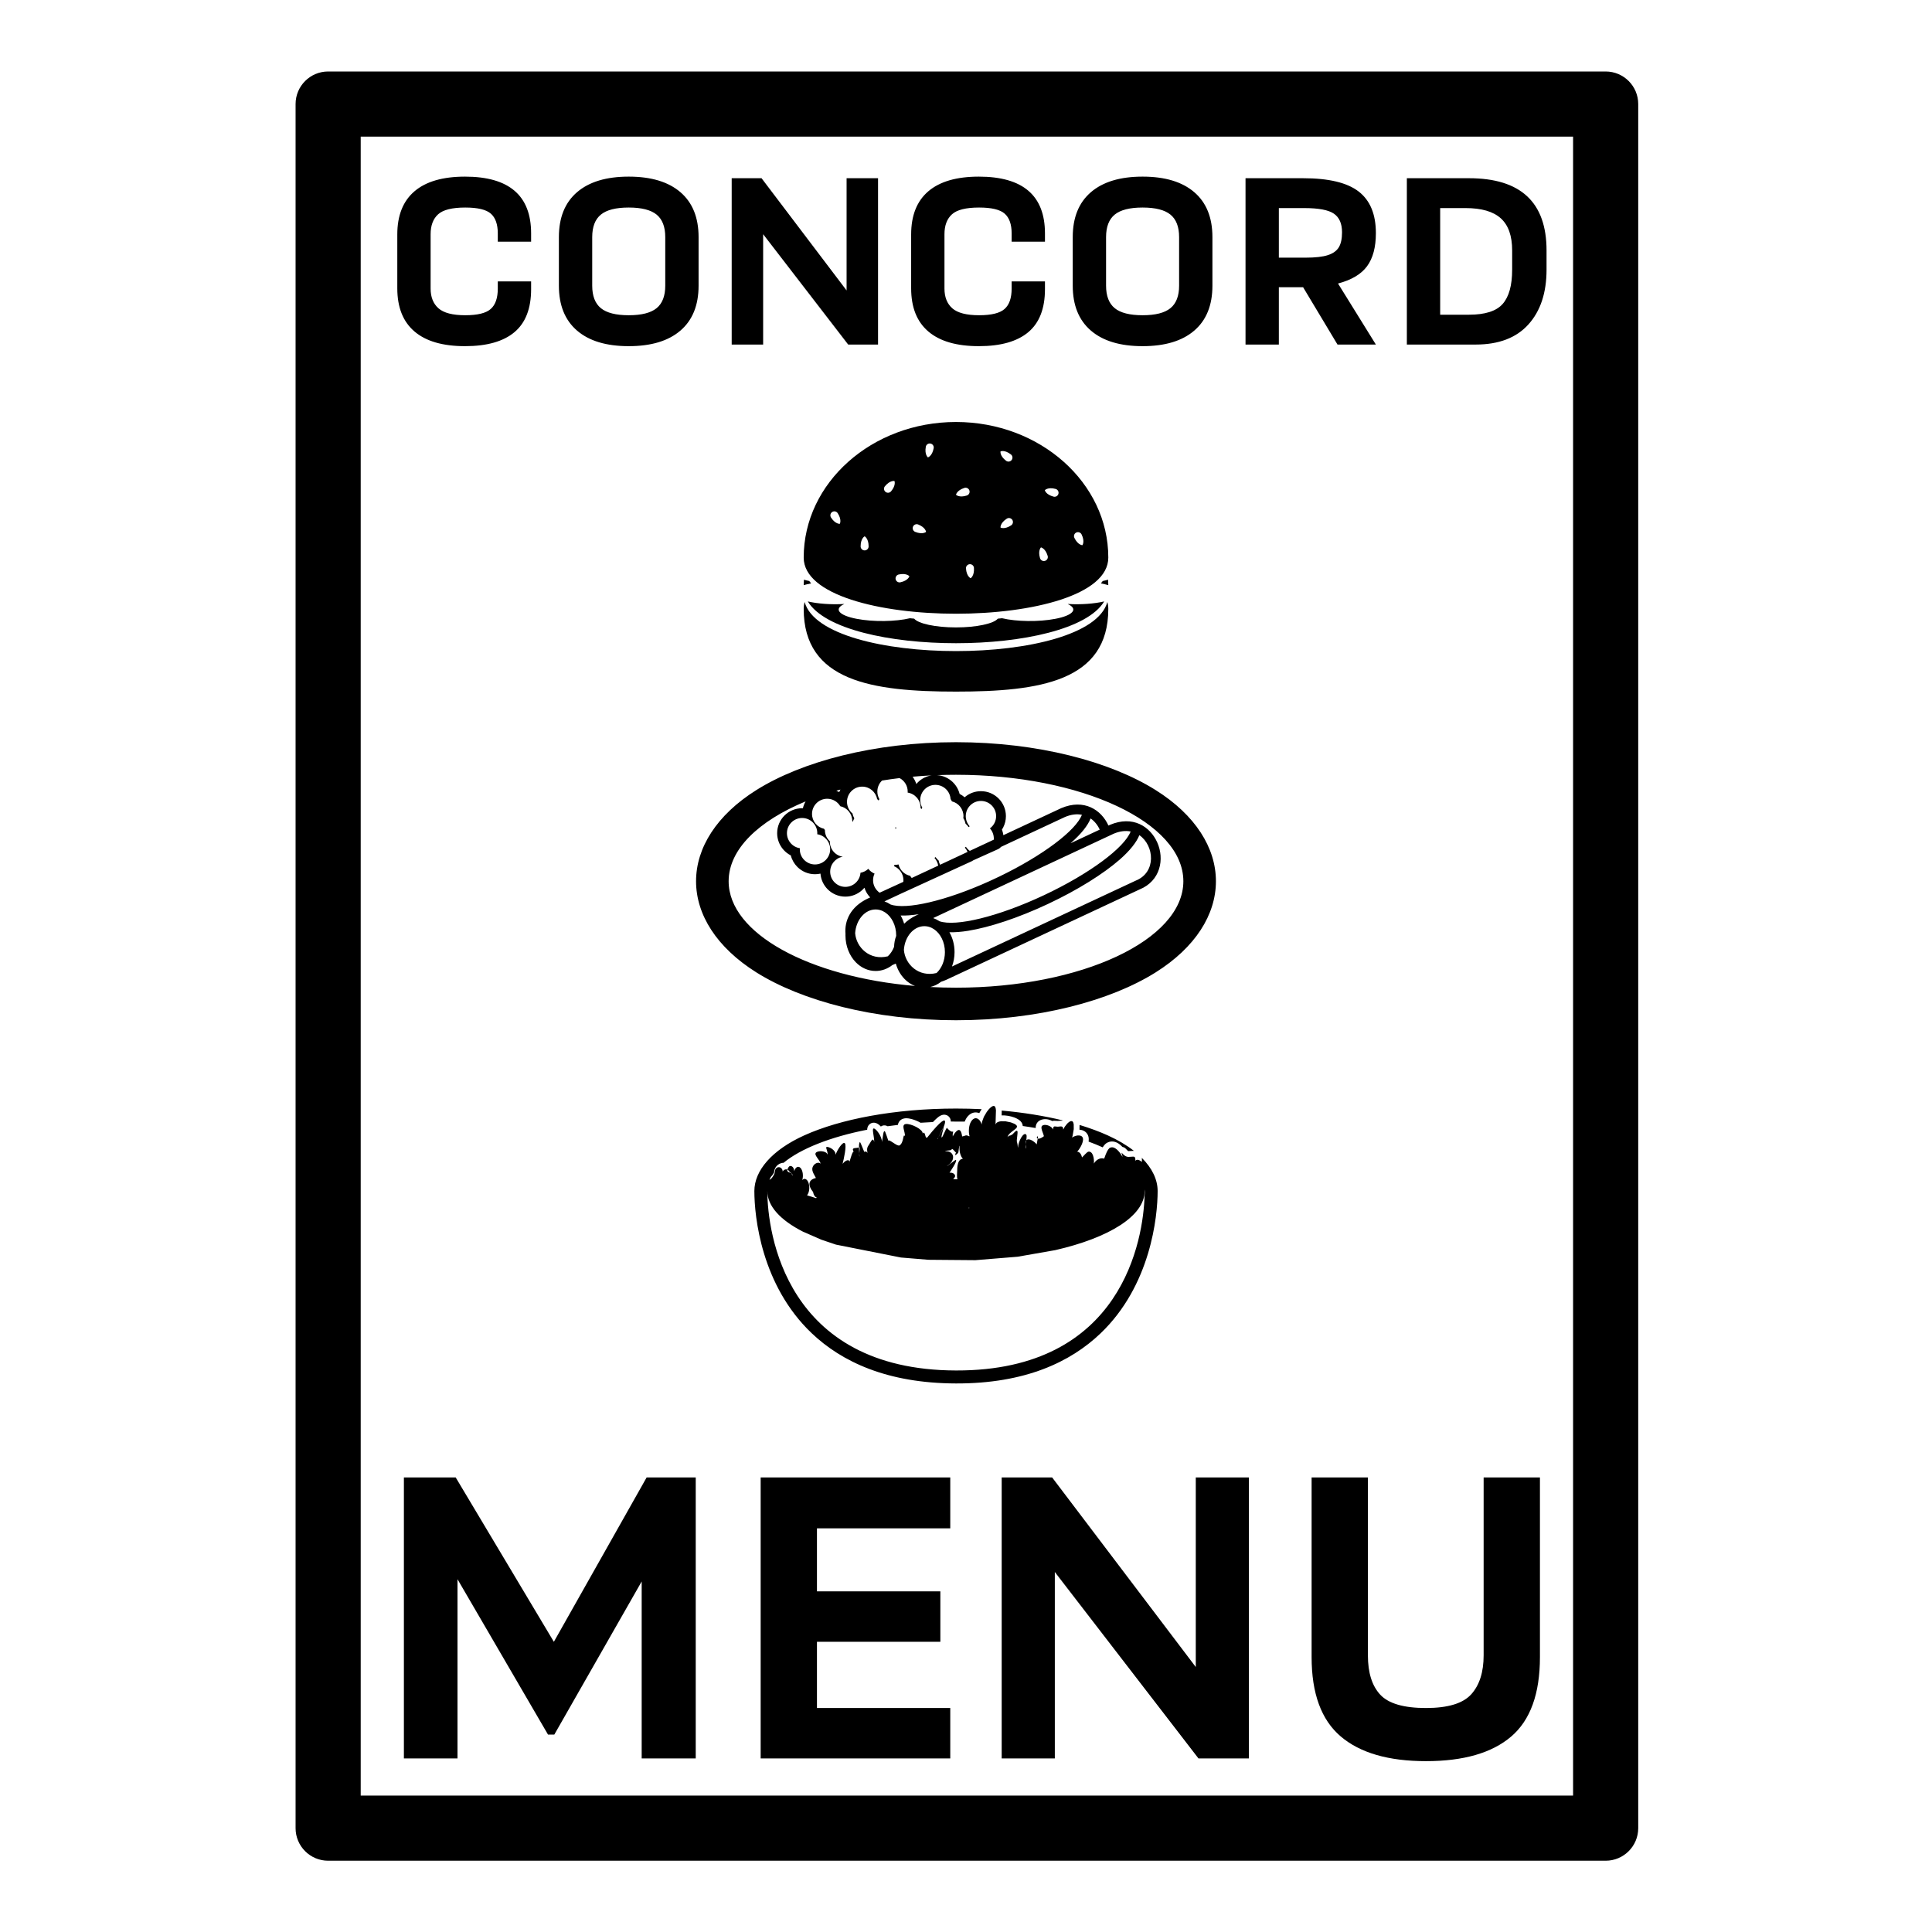<?xml version="1.0" encoding="UTF-8" standalone="no"?><!DOCTYPE svg PUBLIC "-//W3C//DTD SVG 1.1//EN" "http://www.w3.org/Graphics/SVG/1.1/DTD/svg11.dtd"><svg width="100%" height="100%" viewBox="0 0 125 125" version="1.1" xmlns="http://www.w3.org/2000/svg" xmlns:xlink="http://www.w3.org/1999/xlink" xml:space="preserve" xmlns:serif="http://www.serif.com/" style="fill-rule:evenodd;clip-rule:evenodd;stroke-linejoin:round;stroke-miterlimit:2;"><rect id="hot" x="0.058" y="0.007" width="125" height="125" style="fill:none;"/><path d="M105.993,6.732c-0,-1.163 -0.944,-2.107 -2.108,-2.107l-82.654,0c-1.164,0 -2.107,0.944 -2.107,2.107l-0,111.549c-0,1.164 0.943,2.107 2.107,2.107l82.654,0c1.164,0 2.108,-0.943 2.108,-2.107l-0,-111.549Zm-4.215,2.108l0,107.334c0,-0 -78.44,-0 -78.44,-0c0,-0 0,-107.334 0,-107.334l78.44,-0Zm-9.516,105.106c-2.428,-0 -4.269,-0.534 -5.522,-1.603c-1.253,-1.068 -1.879,-2.778 -1.879,-5.128l-0,-11.626l3.642,0l0,11.509c0,1.127 0.267,1.977 0.801,2.55c0.535,0.573 1.52,0.86 2.958,0.86c1.418,-0 2.394,-0.297 2.928,-0.889c0.534,-0.593 0.801,-1.433 0.801,-2.521l0,-11.509l3.643,0l-0,11.626c-0,2.37 -0.622,4.084 -1.865,5.143c-1.243,1.058 -3.079,1.588 -5.507,1.588Zm-11.457,-18.357l0,18.182l-3.263,-0l-9.295,-12.063l0,12.063l-3.438,-0l-0,-18.182l3.263,0l9.295,12.267l0,-12.267l3.438,0Zm-27.948,3.293l0,4.079l7.984,-0l-0,3.263l-7.984,0l0,4.284l8.625,-0l-0,3.263l-12.267,-0l-0,-18.182l12.267,0l-0,3.293l-8.625,-0Zm-7.843,-3.293l-0,18.182l-3.497,-0l0,-11.451l-5.653,9.907l-0.408,-0l-5.856,-10.053l-0,11.597l-3.468,-0l0,-18.182l3.351,0l6.352,10.635l6.003,-10.635l3.176,0Zm22.408,-22.746c0.002,-0.002 0.004,-0.003 0.006,-0.005c0.157,-0.144 0.617,-0.002 0.708,0.247l-0,-0.013c0.003,-0.272 0.114,-0.175 0.292,-0.175l0.017,-0c0.176,-0.006 0.347,-0.091 0.347,0.188l0.094,-0.181l0.161,-0.205l0.109,-0.097c0.092,-0.068 0.181,-0.094 0.241,-0.039c0.038,0.035 0.061,0.1 0.072,0.182l0.002,0.313l-0.073,0.426c-0.012,0.047 -0.025,0.089 -0.037,0.124c0.025,-0.024 0.058,-0.046 0.096,-0.065l0.142,-0.055l0.136,-0.024l0.12,0.004l0.068,0.018l0.051,0.026l0.036,0.03l0.024,0.03l0.019,0.035l0.013,0.047l0.007,0.078c-0.006,0.265 -0.249,0.656 -0.384,0.781c0.149,-0 0.275,0.158 0.315,0.374c0.089,-0.073 0.316,-0.364 0.425,-0.376c0.287,-0.03 0.374,0.45 0.345,0.771c0.154,-0.267 0.438,-0.398 0.665,-0.318c0.039,-0.111 0.142,-0.409 0.252,-0.579l0.086,-0.102l0.013,-0.009c0.052,-0.031 0.105,-0.045 0.158,-0.045l0.007,0c0.266,0.007 0.528,0.358 0.679,0.627l-0.075,-0.281c0.032,0.006 0.205,0.275 0.445,0.275l0.017,-0c0.134,-0.001 0.23,-0.018 0.297,-0.018l0.008,0c0.103,0.003 0.135,0.052 0.135,0.275l0.003,-0.005c0.074,-0.12 0.264,-0.058 0.415,0.074c0.004,-0.098 0.004,-0.188 -0.003,-0.263c0.673,0.674 1.023,1.412 1.023,2.146c-0,1.662 -0.449,6.112 -3.696,9.212c-1.941,1.854 -4.881,3.251 -9.352,3.238c-4.46,-0.012 -7.396,-1.408 -9.337,-3.253c-3.257,-3.099 -3.707,-7.533 -3.707,-9.197c-0,-1.319 1.13,-2.651 3.23,-3.601c2.321,-1.05 5.856,-1.735 9.816,-1.735c0.562,-0 1.116,0.014 1.659,0.04c-0.055,0.081 -0.106,0.167 -0.151,0.256c-0.007,-0.003 -0.015,-0.006 -0.022,-0.008c-0.23,-0.081 -0.483,-0.041 -0.701,0.189c-0.09,0.095 -0.166,0.221 -0.222,0.367l-0.898,-0.003c-0.004,-0.104 -0.032,-0.185 -0.065,-0.239c-0.067,-0.11 -0.163,-0.177 -0.293,-0.199c-0.079,-0.013 -0.195,-0.01 -0.338,0.069c-0.098,0.054 -0.249,0.179 -0.462,0.401c-0.269,0.012 -0.536,0.028 -0.8,0.046c-0.331,-0.194 -0.778,-0.321 -1.012,-0.287c-0.248,0.036 -0.369,0.168 -0.431,0.332c-0.011,0.029 -0.019,0.06 -0.025,0.094c-0.225,0.026 -0.446,0.056 -0.664,0.087c-0.024,-0.014 -0.046,-0.024 -0.066,-0.031c-0.13,-0.049 -0.252,-0.033 -0.366,0.045l-0.005,0.004c-0.06,-0.065 -0.119,-0.116 -0.169,-0.15c-0.11,-0.075 -0.213,-0.098 -0.289,-0.098c-0.097,0 -0.177,0.031 -0.245,0.08c-0.078,0.056 -0.154,0.151 -0.176,0.304c-0.003,0.02 -0.005,0.044 -0.005,0.07c-2.388,0.471 -4.303,1.226 -5.411,2.142c-0.181,0.002 -0.346,0.085 -0.462,0.224c-0.09,0.109 -0.149,0.252 -0.154,0.411l-0.13,0.191c-0.076,0.062 -0.131,0.18 -0.169,0.296c0.011,-0.015 0.022,-0.03 0.034,-0.045c0.078,0.009 0.32,-0.345 0.32,-0.51c-0,-0.158 0.113,-0.286 0.252,-0.286c0.139,-0 0.253,0.128 0.253,0.286c0.062,-0.122 0.191,-0.172 0.303,-0.127c-0.042,0.168 0.137,0.166 0.25,0.234c0.03,0.04 0.056,0.09 0.077,0.15c0.003,0.001 0.006,0.002 0.009,0.003c0.002,-0.079 -0.035,-0.123 -0.086,-0.153c-0.033,-0.045 -0.07,-0.076 -0.109,-0.093c-0.022,-0.048 -0.055,-0.09 -0.1,-0.119c-0.013,-0.009 -0.027,-0.016 -0.041,-0.022c0.012,-0.044 0.039,-0.101 0.088,-0.175c0.093,-0.139 0.352,-0.037 0.352,0.279c0.083,-0.273 0.269,-0.367 0.413,-0.209c0.145,0.157 0.195,0.507 0.111,0.781c0.145,-0.158 0.33,-0.064 0.414,0.209c0.084,0.273 0.034,0.623 -0.111,0.781c0.032,-0 0.064,0.009 0.093,0.027c0.162,0.043 0.33,0.095 0.502,0.156c0.011,-0.021 0.023,-0.04 0.036,-0.057c-0.106,0 -0.197,-0.143 -0.237,-0.347c-0.358,-0.439 -0.309,-0.793 0.186,-0.903c-0.083,-0.181 -0.285,-0.431 -0.225,-0.666c0.072,-0.277 0.412,-0.413 0.535,-0.252c-0.071,-0.278 -0.44,-0.552 -0.316,-0.713c0.124,-0.16 0.694,-0.146 0.765,0.132c0,-0.321 -0.182,-0.512 -0.039,-0.512c0.144,0 0.558,0.191 0.558,0.512c0.071,-0.278 0.473,-0.905 0.597,-0.744c0.124,0.16 -0.077,1.047 -0.149,1.325c0.109,-0.141 0.374,-0.352 0.454,-0.149l-0.074,0.215c0.004,-0.012 0.009,-0.025 0.015,-0.037c0.012,-0.026 0.028,-0.073 0.046,-0.132c0.011,-0.031 0.019,-0.052 0.013,-0.046l0,0c0.077,-0.259 0.188,-0.673 0.268,-0.635c-0.213,-0.326 0.232,-0.194 0.34,-0.287l-0,-0c-0.002,-0.174 0.011,-0.318 0.064,-0.329c0.033,-0.007 0.259,0.624 0.287,0.633c0.064,-0.056 0.137,-0.039 0.199,0.062c-0.069,-0.335 0.009,-0.391 0.128,-0.585c0.12,-0.193 0.237,-0.451 0.306,-0.116c-0,-0.369 -0.152,-0.835 -0.046,-0.877l0.017,-0.003c0.139,0 0.529,0.494 0.529,0.88c0.069,-0.335 0.088,-0.859 0.208,-0.666c0.028,0.046 0.186,0.515 0.206,0.582c0.045,-0.139 0.575,0.392 0.728,0.297c0.288,-0.179 0.21,-0.814 0.345,-0.596c0.027,-0.279 -0.265,-0.739 0.053,-0.785c0.317,-0.046 1.124,0.339 1.097,0.618c0.182,-0.265 0.139,0.446 0.314,0.228c0.445,-0.557 0.734,-0.861 0.909,-0.994l0.089,-0.059l0.04,-0.017l0.025,-0.006l0.027,0.001c0.005,0.001 0.009,0.003 0.013,0.005l0.018,0.02l0.008,0.02l0.004,0.022l0,0.008c0.004,0.08 -0.034,0.215 -0.098,0.374c-0.032,0.014 -0.263,0.477 -0.34,0.661c-0.02,0.033 -0.041,0.065 -0.061,0.097c0.012,-0.008 0.024,-0.015 0.036,-0.022c-0.003,-0.003 0.007,-0.031 0.025,-0.075l0.34,-0.661c0.048,-0.02 -0.202,0.652 -0.113,0.649c0.056,-0.009 0.273,-0.599 0.334,-0.625c-0.002,-0.004 -0,-0.004 0.005,-0.001c-0.002,-0 -0.003,0 -0.005,0.001c0.014,0.03 0.226,0.265 0.339,0.249c0.143,-0.02 -0,0 0.039,0.313c-0,-0.039 0.226,-0.421 0.392,-0.421c0.166,0 0.209,0.382 0.209,0.421c0.032,-0.013 0.078,-0.022 0.131,-0.028c0.094,-0.058 0.197,-0.059 0.293,0.004c0.022,0.004 0.042,0.008 0.059,0.012c-0.086,-0.32 -0.046,-0.701 0.09,-0.941l0.064,-0.093l0.067,-0.067l0.063,-0.04l0.064,-0.023l0.055,-0.006l0.073,0.012l0.062,0.028l0.062,0.046l0.047,0.049l0.044,0.061c0.037,0.058 0.07,0.129 0.096,0.211c-0,-0.058 0.009,-0.122 0.025,-0.188l0.114,-0.31l0.183,-0.312c0.039,-0.056 0.08,-0.109 0.12,-0.156c0.121,-0.141 0.243,-0.235 0.33,-0.235c0.098,-0 0.137,0.119 0.148,0.29l-0.028,0.911c0.016,-0.051 0.047,-0.091 0.089,-0.123l0.039,-0.024l0.098,-0.04l0.126,-0.024l0.289,0.003l0.35,0.071l0.224,0.088l0.089,0.055l0.043,0.037c0.214,0.224 -0.451,0.381 -0.574,0.77c0.067,-0.071 0.141,-0.106 0.213,-0.109c0.019,-0.02 0.04,-0.033 0.063,-0.036c0.07,-0.01 0.296,-0.367 0.365,-0.233c0.047,0.063 -0.063,0.577 -0.032,0.675c0.033,0.104 0.052,0.215 0.058,0.327c0.004,0.024 0.008,0.049 0.012,0.073c0.013,-0.433 0.375,-1.071 0.541,-0.847c0.032,0.043 0.02,0.191 0,0.356c-0.039,0.04 -0.036,0.145 -0.029,0.255c-0.013,0.122 -0.019,0.23 -0.003,0.29c0.021,-0.064 0.01,-0.18 0.003,-0.29l0.029,-0.255c0.17,-0.171 0.521,0.083 0.672,0.266c0.001,-0.048 0.044,-0.234 0.066,-0.371c-0.076,-0.022 -0.082,-0.1 -0.006,-0.152c0.027,-0.019 0.022,0.054 0.006,0.152c0.065,0.019 0.181,-0.003 0.342,-0.115c0.019,-0.017 0.037,-0.031 0.057,-0.044c-0.032,-0.152 -0.131,-0.342 -0.154,-0.49l-0.005,-0.076l0.005,-0.035l0.008,-0.024l0.012,-0.022l0.016,-0.02Zm6.64,4.144l0.002,-0.023c0.008,0.08 0.01,0.151 0.007,0.216c-0.002,0.057 -0.008,0.111 -0.016,0.162c-0.08,2.824 -1.421,11.357 -12.202,11.328c-11.082,-0.031 -12.189,-8.987 -12.206,-11.551l-0,-0.06c-0,0.98 0.852,1.887 2.298,2.626l1.197,0.523l0.944,0.319l4.203,0.834l1.778,0.147l3.04,0.025l2.735,-0.223l2.435,-0.427c3.47,-0.794 5.782,-2.21 5.782,-3.824c-0,-0.025 0.001,-0.049 0.003,-0.072Zm-11.349,1.146c-0.002,0.011 -0.004,0.023 -0.006,0.035c-0.021,-0.007 -0.041,-0.013 -0.061,-0.019c0.024,-0.005 0.046,-0.011 0.067,-0.016Zm-0.63,-4.005c-0.032,0.328 0.049,0.672 0.216,0.848c-0.246,-0 -0.368,0.288 -0.368,0.737c-0,0.192 -0.042,0.444 0.02,0.583c-0.057,-0.001 -0.115,-0.001 -0.171,-0c-0.03,-0.011 -0.063,-0.018 -0.097,-0.022l-0.007,-0.017c0.12,-0.065 0.155,-0.184 0.078,-0.279c-0.066,-0.081 -0.195,-0.12 -0.319,-0.104c0.062,-0.1 0.494,-0.718 0.418,-0.822c-0.038,-0.051 -0.521,0.404 -0.581,0.375c0.212,-0.107 0.373,-0.306 0.393,-0.514c0.026,-0.279 -0.21,-0.467 -0.527,-0.421c0.162,-0.101 0.412,-0.01 0.454,-0.157c0.079,-0.004 0.217,0.239 0.261,0.221c-0,0.039 -0.188,0.357 0.139,0.039c0.034,-0.034 0.05,-0.462 0.091,-0.467Zm-6.486,0.493c0.007,0.096 0.013,0.174 0.012,0.21c-0.019,-0.034 -0.018,-0.116 -0.012,-0.21c-0.008,-0.118 -0.018,-0.264 -0.019,-0.394c0.074,-0.064 0.033,0.192 0.019,0.394Zm14.251,-1.837c0.667,0.202 1.277,0.428 1.821,0.674c0.663,0.3 1.23,0.638 1.695,1.002c-0.009,-0 -0.018,-0.001 -0.027,-0.001c-0.073,-0.002 -0.18,0.018 -0.333,0.018c-0.032,-0 -0.049,-0.037 -0.068,-0.056c-0.061,-0.057 -0.106,-0.109 -0.129,-0.128c-0.067,-0.055 -0.132,-0.079 -0.188,-0.088c-0.106,-0.114 -0.222,-0.21 -0.339,-0.268c-0.223,-0.11 -0.455,-0.118 -0.68,0.016c-0.078,0.046 -0.173,0.145 -0.254,0.281c-0.286,-0.13 -0.591,-0.254 -0.914,-0.372c0.02,-0.14 0.012,-0.27 -0.025,-0.373c-0.088,-0.244 -0.299,-0.379 -0.565,-0.398l0.006,-0.307Zm-5.037,-0.931c1.419,0.128 2.746,0.344 3.934,0.632c-0.008,0.009 -0.016,0.018 -0.024,0.027c-0.025,-0.003 -0.051,-0.005 -0.079,-0.005c-0.063,-0 -0.138,0.017 -0.214,0.017c-0.124,-0 -0.226,-0.021 -0.295,-0.005c-0.016,0.003 -0.032,0.007 -0.047,0.013c-0.08,-0.044 -0.165,-0.077 -0.252,-0.098c-0.264,-0.063 -0.517,-0.001 -0.659,0.129c-0.113,0.104 -0.171,0.242 -0.168,0.411l0.001,0.009c-0.274,-0.047 -0.552,-0.091 -0.836,-0.13c-0.007,-0.101 -0.044,-0.207 -0.144,-0.312c-0.08,-0.084 -0.225,-0.177 -0.412,-0.245c-0.238,-0.086 -0.547,-0.142 -0.809,-0.13c0.005,-0.11 0.007,-0.217 0.004,-0.313Zm-2.958,-23.833c-5.293,0 -9.981,1.253 -12.921,3.1c-2.565,1.61 -3.897,3.734 -3.897,5.895c0,2.161 1.332,4.285 3.897,5.896c2.94,1.846 7.628,3.099 12.921,3.099c5.293,0 9.981,-1.253 12.921,-3.099c2.564,-1.611 3.896,-3.735 3.896,-5.896c0,-2.161 -1.332,-4.285 -3.896,-5.895c-2.94,-1.847 -7.628,-3.1 -12.921,-3.1Zm-1.664,15.839c0.546,0.029 1.101,0.044 1.664,0.044c8.119,-0 14.71,-3.086 14.71,-6.888c0,-3.801 -6.591,-6.887 -14.71,-6.887c-0.413,-0 -0.823,0.008 -1.228,0.023c0.385,0.025 0.733,0.184 0.998,0.432c0.223,0.209 0.387,0.48 0.463,0.782c0.118,0.06 0.226,0.133 0.325,0.219c0.283,-0.246 0.652,-0.395 1.056,-0.395c0.446,0 0.849,0.181 1.142,0.473c0.292,0.292 0.473,0.696 0.473,1.141c-0,0.263 -0.064,0.512 -0.175,0.731c-0.025,0.049 -0.052,0.096 -0.082,0.141c0.044,0.115 0.076,0.236 0.093,0.361l3.743,-1.749c1.479,-0.628 2.594,0.107 3.055,1.127l0.098,-0.046c1.48,-0.629 2.595,0.107 3.055,1.127c0.49,1.085 0.213,2.503 -1.14,3.053l-12.501,5.843c-0.114,0.05 -0.226,0.093 -0.337,0.128c-0.211,0.165 -0.448,0.282 -0.702,0.34Zm-8.067,-12.008c-3.053,1.263 -4.979,3.109 -4.979,5.164c-0,3.378 5.203,6.191 12.057,6.776c-0.252,-0.096 -0.483,-0.251 -0.682,-0.457c-0.25,-0.258 -0.447,-0.599 -0.56,-0.99l-0.22,0.094c-0.314,0.246 -0.688,0.384 -1.085,0.384c-0.487,0 -0.938,-0.207 -1.288,-0.568c-0.399,-0.412 -0.664,-1.033 -0.664,-1.733c0,-0.034 0.001,-0.067 0.002,-0.1c-0.074,-0.847 0.323,-1.749 1.429,-2.279l0.169,-0.079c-0.103,-0.108 -0.191,-0.23 -0.261,-0.363c-0.044,-0.084 -0.081,-0.172 -0.11,-0.264c-0.043,0.05 -0.088,0.098 -0.136,0.142c-0.288,0.269 -0.675,0.434 -1.1,0.434c-0.446,-0 -0.849,-0.181 -1.142,-0.473c-0.264,-0.265 -0.438,-0.621 -0.468,-1.016c-0.114,0.025 -0.233,0.039 -0.355,0.039c-0.445,-0 -0.849,-0.181 -1.141,-0.473c-0.202,-0.202 -0.351,-0.458 -0.423,-0.744c-0.189,-0.096 -0.355,-0.227 -0.492,-0.386c-0.243,-0.282 -0.391,-0.65 -0.391,-1.053c0,-0.445 0.181,-0.849 0.473,-1.141c0.293,-0.292 0.696,-0.473 1.142,-0.473c0.016,0 0.033,0 0.05,0.001c0.037,-0.157 0.096,-0.306 0.175,-0.442Zm8.14,8.173c-0.142,-0.065 -0.296,-0.101 -0.455,-0.101c-0.695,0 -1.266,0.674 -1.325,1.532c0.074,0.936 0.954,1.785 2.112,1.499c0.329,-0.306 0.542,-0.798 0.542,-1.352c0,-0.644 -0.287,-1.204 -0.709,-1.485c-0.059,-0.029 -0.114,-0.059 -0.165,-0.093Zm13.454,-5.989c-0.173,0.444 -0.606,1.001 -1.276,1.585c-1.045,0.91 -2.689,1.951 -4.632,2.864c-1.943,0.913 -3.794,1.514 -5.162,1.737c-0.457,0.075 -0.867,0.105 -1.219,0.095c0.207,0.363 0.332,0.806 0.332,1.286c-0,0.333 -0.06,0.648 -0.166,0.931l11.884,-5.554c1.354,-0.537 1.211,-2.273 0.239,-2.944Zm-15.733,6.518c-0,-0.011 -0,-0.021 -0,-0.032c-0,-0.644 -0.288,-1.203 -0.709,-1.485c-0.059,-0.028 -0.114,-0.059 -0.166,-0.093c-0.142,-0.065 -0.295,-0.101 -0.455,-0.101c-0.695,0 -1.266,0.675 -1.325,1.533c0.074,0.935 0.954,1.784 2.113,1.498c0.172,-0.16 0.313,-0.371 0.407,-0.616c0.005,-0.236 0.048,-0.474 0.135,-0.704Zm1.462,-1.405c-0.438,0.069 -0.831,0.096 -1.171,0.087c0.092,0.162 0.168,0.341 0.224,0.531c0.207,-0.205 0.468,-0.39 0.788,-0.543l0.159,-0.075Zm13.707,-5.351c-0.32,-0.063 -0.689,-0.029 -1.095,0.143l-11.68,5.459c0.141,0.05 0.275,0.119 0.401,0.203c1.047,0.369 3.793,-0.285 6.765,-1.681c2.962,-1.392 5.213,-3.081 5.609,-4.124Zm-14.95,4.064l-0.978,0.458c0.14,0.05 0.274,0.118 0.4,0.203c1.003,0.353 3.56,-0.231 6.383,-1.506l0.661,-0.309c2.824,-1.365 4.947,-2.981 5.331,-3.991c-0.321,-0.063 -0.69,-0.028 -1.095,0.144l-4.138,1.933c-0.062,0.071 -0.139,0.127 -0.226,0.163l-1.556,0.7c-0.035,0.025 -0.072,0.047 -0.111,0.065l-4.671,2.14Zm0.001,-7.519c0.312,0.164 0.525,0.492 0.525,0.869c-0,0.023 -0.001,0.047 -0.003,0.07c0.473,0.071 0.836,0.479 0.836,0.971c-0,0.01 -0,0.02 -0.001,0.03c0.022,0.02 0.043,0.041 0.064,0.063c0.014,-0.031 0.029,-0.062 0.047,-0.092c-0.084,-0.144 -0.132,-0.312 -0.132,-0.491c0,-0.542 0.44,-0.982 0.982,-0.982c0.52,0 0.946,0.404 0.98,0.915c0.033,0.049 0.063,0.1 0.087,0.154c0.429,0.105 0.748,0.493 0.748,0.954c0,0.045 -0.003,0.089 -0.009,0.132c0.069,0.106 0.118,0.227 0.142,0.356c0.078,0.064 0.146,0.14 0.201,0.225c0.022,-0.019 0.045,-0.038 0.068,-0.055c-0.157,-0.174 -0.253,-0.405 -0.253,-0.658c0,-0.542 0.44,-0.982 0.982,-0.982c0.542,0 0.982,0.44 0.982,0.982c0,0.326 -0.158,0.614 -0.402,0.793c0.157,0.174 0.253,0.405 0.253,0.657c0,0.025 -0.001,0.049 -0.002,0.073l-1.552,0.725c-0.1,-0.071 -0.186,-0.161 -0.253,-0.265c-0.022,0.02 -0.044,0.038 -0.068,0.055c0.073,0.082 0.133,0.175 0.176,0.278l-1.778,0.831c-0.044,-0.085 -0.075,-0.176 -0.093,-0.273c-0.078,-0.064 -0.146,-0.14 -0.201,-0.225c-0.022,0.02 -0.045,0.038 -0.068,0.055c0.123,0.137 0.209,0.309 0.24,0.5l-1.713,0.799c-0.038,-0.044 -0.072,-0.092 -0.102,-0.142c-0.371,-0.079 -0.664,-0.367 -0.751,-0.734c-0.07,0.016 -0.143,0.024 -0.218,0.024c-0.013,0 -0.026,-0 -0.039,-0.001c-0.011,0.03 -0.023,0.059 -0.037,0.087c0.358,0.147 0.61,0.499 0.61,0.909c0,0.036 -0.002,0.071 -0.006,0.106l-1.533,0.703c-0.257,-0.178 -0.425,-0.474 -0.425,-0.809c-0,-0.153 0.035,-0.297 0.097,-0.426c-0.161,-0.066 -0.3,-0.174 -0.405,-0.31c-0.138,0.13 -0.312,0.22 -0.506,0.254c-0.035,0.51 -0.461,0.913 -0.979,0.913c-0.542,-0 -0.982,-0.44 -0.982,-0.982c-0,-0.485 0.351,-0.888 0.813,-0.968l0,-0.001c-0.472,-0.071 -0.835,-0.479 -0.835,-0.971c-0,-0.01 0,-0.02 0,-0.03c-0.196,-0.179 -0.319,-0.436 -0.32,-0.722c-0.02,-0.027 -0.039,-0.055 -0.057,-0.085c-0.443,-0.094 -0.776,-0.489 -0.776,-0.96c-0,-0.542 0.44,-0.982 0.982,-0.982c0.36,-0 0.675,0.194 0.846,0.483c0.442,0.094 0.774,0.487 0.776,0.956c0.013,0.017 0.025,0.035 0.037,0.053c0.023,-0.079 0.055,-0.154 0.095,-0.224c-0.055,-0.095 -0.095,-0.2 -0.115,-0.312c-0.219,-0.18 -0.358,-0.453 -0.358,-0.758c-0,-0.542 0.44,-0.982 0.982,-0.982c0.481,-0 0.882,0.346 0.966,0.803c0.035,0.03 0.069,0.062 0.1,0.096c0.014,-0.032 0.03,-0.062 0.047,-0.092c-0.083,-0.145 -0.131,-0.312 -0.131,-0.491c-0,-0.279 0.116,-0.531 0.304,-0.71c0.372,-0.06 0.751,-0.113 1.135,-0.159Zm-6.453,4.536c-0.473,-0.071 -0.835,-0.479 -0.835,-0.972c-0,-0.542 0.44,-0.982 0.982,-0.982c0.542,0 0.982,0.44 0.982,0.982c-0,0.024 -0.001,0.047 -0.003,0.07c0.473,0.071 0.836,0.479 0.836,0.972c-0,0.542 -0.441,0.982 -0.983,0.982c-0.542,-0 -0.982,-0.44 -0.982,-0.982c0,-0.024 0.001,-0.047 0.003,-0.07Zm19.402,-1.201c-0.129,-0.288 -0.33,-0.544 -0.59,-0.723c-0.173,0.445 -0.605,1.001 -1.275,1.585l-0.025,0.022l1.89,-0.884Zm-13.214,-0.175c0.019,0.025 0.039,0.05 0.061,0.074l-0.069,0.053c0.005,-0.041 0.008,-0.084 0.008,-0.127Zm-3.562,-2.418c-0.089,0.024 -0.177,0.049 -0.265,0.075c0.063,0.025 0.125,0.054 0.185,0.087c0.023,-0.056 0.05,-0.11 0.08,-0.162Zm5.897,-0.917c-0.415,0.021 -0.824,0.05 -1.228,0.086c0.104,0.141 0.186,0.3 0.24,0.471c0.03,-0.036 0.062,-0.07 0.095,-0.103c0.237,-0.237 0.547,-0.401 0.893,-0.454Zm11.372,-11.216c0.041,0.142 0.062,0.29 0.062,0.442c-0,4.68 -4.416,5.354 -9.854,5.354c-5.439,-0 -9.854,-0.674 -9.854,-5.354c0,-0.152 0.021,-0.3 0.062,-0.442c1.162,4.232 18.422,4.232 19.584,-0Zm-0.204,-0.038c-0.636,0.148 -1.504,0.215 -2.343,0.165l-0.014,0.005c0.69,0.311 0.363,0.73 -0.799,0.954c-1.077,0.209 -2.53,0.184 -3.451,-0.037c-0.091,0.009 -0.183,0.019 -0.275,0.027c-0.263,0.321 -1.379,0.567 -2.706,0.567c-1.327,-0 -2.444,-0.246 -2.706,-0.567c-0.092,-0.008 -0.184,-0.018 -0.275,-0.027c-0.921,0.221 -2.374,0.246 -3.452,0.037c-1.162,-0.224 -1.489,-0.643 -0.798,-0.954l-0.014,-0.005c-0.839,0.05 -1.707,-0.017 -2.343,-0.165c2.174,3.604 17.003,3.604 19.176,-0Zm-9.588,-11.61c5.438,0 9.854,3.932 9.854,8.774c-0,4.842 -19.708,4.842 -19.708,-0c0,-4.842 4.415,-8.774 9.854,-8.774Zm9.839,10.203c0.007,0.117 0.012,0.235 0.014,0.353c-0.142,-0.042 -0.302,-0.08 -0.48,-0.112c0.043,-0.051 0.083,-0.103 0.121,-0.155c0.125,-0.026 0.24,-0.055 0.345,-0.086Zm-19.678,0c0.105,0.032 0.22,0.06 0.345,0.086c0.038,0.052 0.078,0.104 0.121,0.155c-0.178,0.032 -0.338,0.07 -0.48,0.112c0.002,-0.118 0.007,-0.236 0.014,-0.353Zm6.823,-0.223c-0,0 -0.182,-0.224 -0.692,-0.113c-0.139,0.031 -0.228,0.169 -0.197,0.308c0.03,0.139 0.168,0.227 0.307,0.197c0.511,-0.112 0.582,-0.392 0.582,-0.392Zm3.963,0.128c0,0 0.249,-0.147 0.214,-0.668c-0.01,-0.142 -0.133,-0.25 -0.275,-0.24c-0.143,0.01 -0.25,0.133 -0.24,0.275c0.035,0.521 0.301,0.633 0.301,0.633Zm4.55,-1.995c-0,-0 -0.21,0.198 -0.06,0.698c0.04,0.137 0.184,0.215 0.321,0.174c0.136,-0.041 0.214,-0.185 0.173,-0.321c-0.15,-0.501 -0.434,-0.551 -0.434,-0.551Zm-11.409,-0.716c-0,0 -0.259,0.13 -0.259,0.652c0,0.143 0.116,0.259 0.259,0.259c0.142,-0 0.258,-0.116 0.258,-0.259c-0,-0.522 -0.258,-0.652 -0.258,-0.652Zm14.09,0.574c-0,0 0.175,-0.229 -0.054,-0.699c-0.063,-0.128 -0.217,-0.181 -0.346,-0.119c-0.128,0.063 -0.181,0.217 -0.118,0.346c0.229,0.469 0.518,0.472 0.518,0.472Zm-10.115,-0.86c-0,0 -0.025,-0.287 -0.511,-0.48c-0.132,-0.053 -0.282,0.012 -0.335,0.144c-0.053,0.132 0.012,0.283 0.145,0.335c0.485,0.193 0.701,0.001 0.701,0.001Zm4.817,-0.283c-0,0 0.249,0.146 0.687,-0.14c0.119,-0.078 0.153,-0.238 0.075,-0.357c-0.078,-0.12 -0.238,-0.153 -0.357,-0.075c-0.438,0.285 -0.405,0.572 -0.405,0.572Zm-10.398,-0.24c0,-0 0.147,-0.249 -0.136,-0.688c-0.077,-0.12 -0.237,-0.155 -0.356,-0.078c-0.12,0.077 -0.155,0.237 -0.078,0.357c0.283,0.439 0.57,0.409 0.57,0.409Zm13.265,-2.175c-0,0 0.059,0.283 0.564,0.416c0.138,0.037 0.28,-0.046 0.316,-0.184c0.036,-0.137 -0.046,-0.279 -0.184,-0.315c-0.505,-0.133 -0.696,0.083 -0.696,0.083Zm-5.747,0.296c0,0 0.202,0.207 0.7,0.048c0.136,-0.044 0.211,-0.189 0.167,-0.325c-0.043,-0.135 -0.188,-0.21 -0.324,-0.167c-0.498,0.159 -0.543,0.444 -0.543,0.444Zm-3.981,-0.89c-0,0 -0.281,-0.066 -0.616,0.336c-0.092,0.109 -0.077,0.272 0.033,0.363c0.109,0.092 0.272,0.077 0.363,-0.033c0.335,-0.401 0.22,-0.666 0.22,-0.666Zm6.86,-1.914c0,-0 -0.055,0.283 0.359,0.602c0.112,0.088 0.275,0.067 0.362,-0.046c0.087,-0.113 0.066,-0.275 -0.047,-0.362c-0.414,-0.32 -0.674,-0.194 -0.674,-0.194Zm-4.695,0.385c-0,0 0.277,-0.081 0.371,-0.595c0.026,-0.14 -0.067,-0.275 -0.208,-0.3c-0.14,-0.026 -0.274,0.067 -0.3,0.207c-0.094,0.514 0.137,0.688 0.137,0.688Zm-19.358,-7.196c-1.449,-0 -2.564,-0.336 -3.346,-1.009c-0.782,-0.673 -1.173,-1.641 -1.173,-2.906l0,-3.139c0,-1.265 0.391,-2.234 1.173,-2.906c0.782,-0.673 1.897,-1.009 3.346,-1.009c1.449,-0 2.564,0.336 3.346,1.009c0.782,0.672 1.173,1.641 1.173,2.906l-0,3.139c-0,1.265 -0.391,2.233 -1.173,2.906c-0.782,0.673 -1.897,1.009 -3.346,1.009Zm33.246,-0c-1.449,-0 -2.564,-0.336 -3.346,-1.009c-0.782,-0.673 -1.173,-1.641 -1.173,-2.906l-0,-3.139c-0,-1.265 0.391,-2.234 1.173,-2.906c0.782,-0.673 1.897,-1.009 3.346,-1.009c1.448,-0 2.564,0.336 3.346,1.009c0.782,0.672 1.172,1.641 1.172,2.906l0,3.139c0,1.265 -0.39,2.233 -1.172,2.906c-0.782,0.673 -1.898,1.009 -3.346,1.009Zm-43.839,-0c-1.437,-0 -2.527,-0.316 -3.268,-0.949c-0.742,-0.632 -1.113,-1.563 -1.113,-2.794l0,-3.484c0,-1.23 0.371,-2.161 1.113,-2.794c0.741,-0.632 1.831,-0.948 3.268,-0.948c2.852,-0 4.277,1.224 4.277,3.673l0,0.535l-2.156,-0l0,-0.535c0,-0.586 -0.149,-1.012 -0.448,-1.276c-0.299,-0.265 -0.851,-0.397 -1.656,-0.397c-0.851,0 -1.437,0.147 -1.759,0.44c-0.322,0.293 -0.483,0.722 -0.483,1.285l0,3.518c0,0.552 0.17,0.978 0.509,1.277c0.339,0.299 0.917,0.448 1.733,0.448c0.794,0 1.343,-0.135 1.647,-0.405c0.305,-0.27 0.457,-0.71 0.457,-1.32l0,-0.465l2.156,-0l0,0.5c0,1.253 -0.359,2.182 -1.078,2.785c-0.718,0.604 -1.785,0.906 -3.199,0.906Zm33.245,-0c-1.437,-0 -2.526,-0.316 -3.268,-0.949c-0.742,-0.632 -1.112,-1.563 -1.112,-2.794l-0,-3.484c-0,-1.23 0.37,-2.161 1.112,-2.794c0.742,-0.632 1.831,-0.948 3.268,-0.948c2.852,-0 4.278,1.224 4.278,3.673l-0,0.535l-2.156,-0l-0,-0.535c-0,-0.586 -0.15,-1.012 -0.449,-1.276c-0.298,-0.265 -0.85,-0.397 -1.655,-0.397c-0.851,0 -1.438,0.147 -1.759,0.44c-0.322,0.293 -0.483,0.722 -0.483,1.285l-0,3.518c-0,0.552 0.169,0.978 0.508,1.277c0.34,0.299 0.917,0.448 1.734,0.448c0.793,0 1.342,-0.135 1.647,-0.405c0.305,-0.27 0.457,-0.71 0.457,-1.32l-0,-0.465l2.156,-0l-0,0.5c-0,1.253 -0.359,2.182 -1.078,2.785c-0.719,0.604 -1.785,0.906 -3.2,0.906Zm25.688,-7.313c0,0.908 -0.189,1.621 -0.569,2.139c-0.379,0.517 -1.006,0.891 -1.88,1.121l2.449,3.949l-2.483,0l-2.225,-3.708l-1.57,0l0,3.708l-2.156,0l0,-10.762l3.726,0c1.656,0 2.854,0.287 3.596,0.862c0.742,0.575 1.112,1.472 1.112,2.691Zm6.023,-3.553c3.346,0 5.019,1.558 5.019,4.674l-0,1.242c-0,1.495 -0.391,2.676 -1.173,3.544c-0.782,0.868 -1.92,1.302 -3.415,1.302l-4.45,0l0,-10.762l4.019,0Zm-38.233,0l-0,10.762l-1.932,0l-5.502,-7.14l0,7.14l-2.035,0l-0,-10.762l1.932,0l5.502,7.261l-0,-7.261l2.035,0Zm-16.13,8.865c0.828,0 1.429,-0.152 1.803,-0.457c0.373,-0.305 0.56,-0.79 0.56,-1.457l0,-3.139c0,-0.667 -0.187,-1.153 -0.56,-1.458c-0.374,-0.304 -0.975,-0.457 -1.803,-0.457c-0.828,0 -1.429,0.153 -1.802,0.457c-0.374,0.305 -0.561,0.791 -0.561,1.458l0,3.139c0,0.667 0.187,1.152 0.561,1.457c0.373,0.305 0.974,0.457 1.802,0.457Zm33.246,0c0.828,0 1.428,-0.152 1.802,-0.457c0.374,-0.305 0.561,-0.79 0.561,-1.457l-0,-3.139c-0,-0.667 -0.187,-1.153 -0.561,-1.458c-0.374,-0.304 -0.974,-0.457 -1.802,-0.457c-0.828,0 -1.429,0.153 -1.803,0.457c-0.373,0.305 -0.56,0.791 -0.56,1.458l-0,3.139c-0,0.667 0.187,1.152 0.56,1.457c0.374,0.305 0.975,0.457 1.803,0.457Zm23.911,-4.191c0,-0.943 -0.244,-1.636 -0.733,-2.078c-0.489,-0.443 -1.25,-0.664 -2.285,-0.664l-1.639,-0l0,6.899l1.863,-0c1.046,-0 1.774,-0.233 2.182,-0.699c0.408,-0.465 0.612,-1.204 0.612,-2.216l0,-1.242Zm-15.095,0.466l1.725,-0c0.632,-0 1.115,-0.055 1.449,-0.164c0.333,-0.109 0.569,-0.279 0.707,-0.509c0.138,-0.23 0.207,-0.552 0.207,-0.966c-0,-0.563 -0.175,-0.966 -0.526,-1.207c-0.351,-0.242 -0.992,-0.362 -1.923,-0.362l-1.639,-0l0,3.208Z"/></svg>